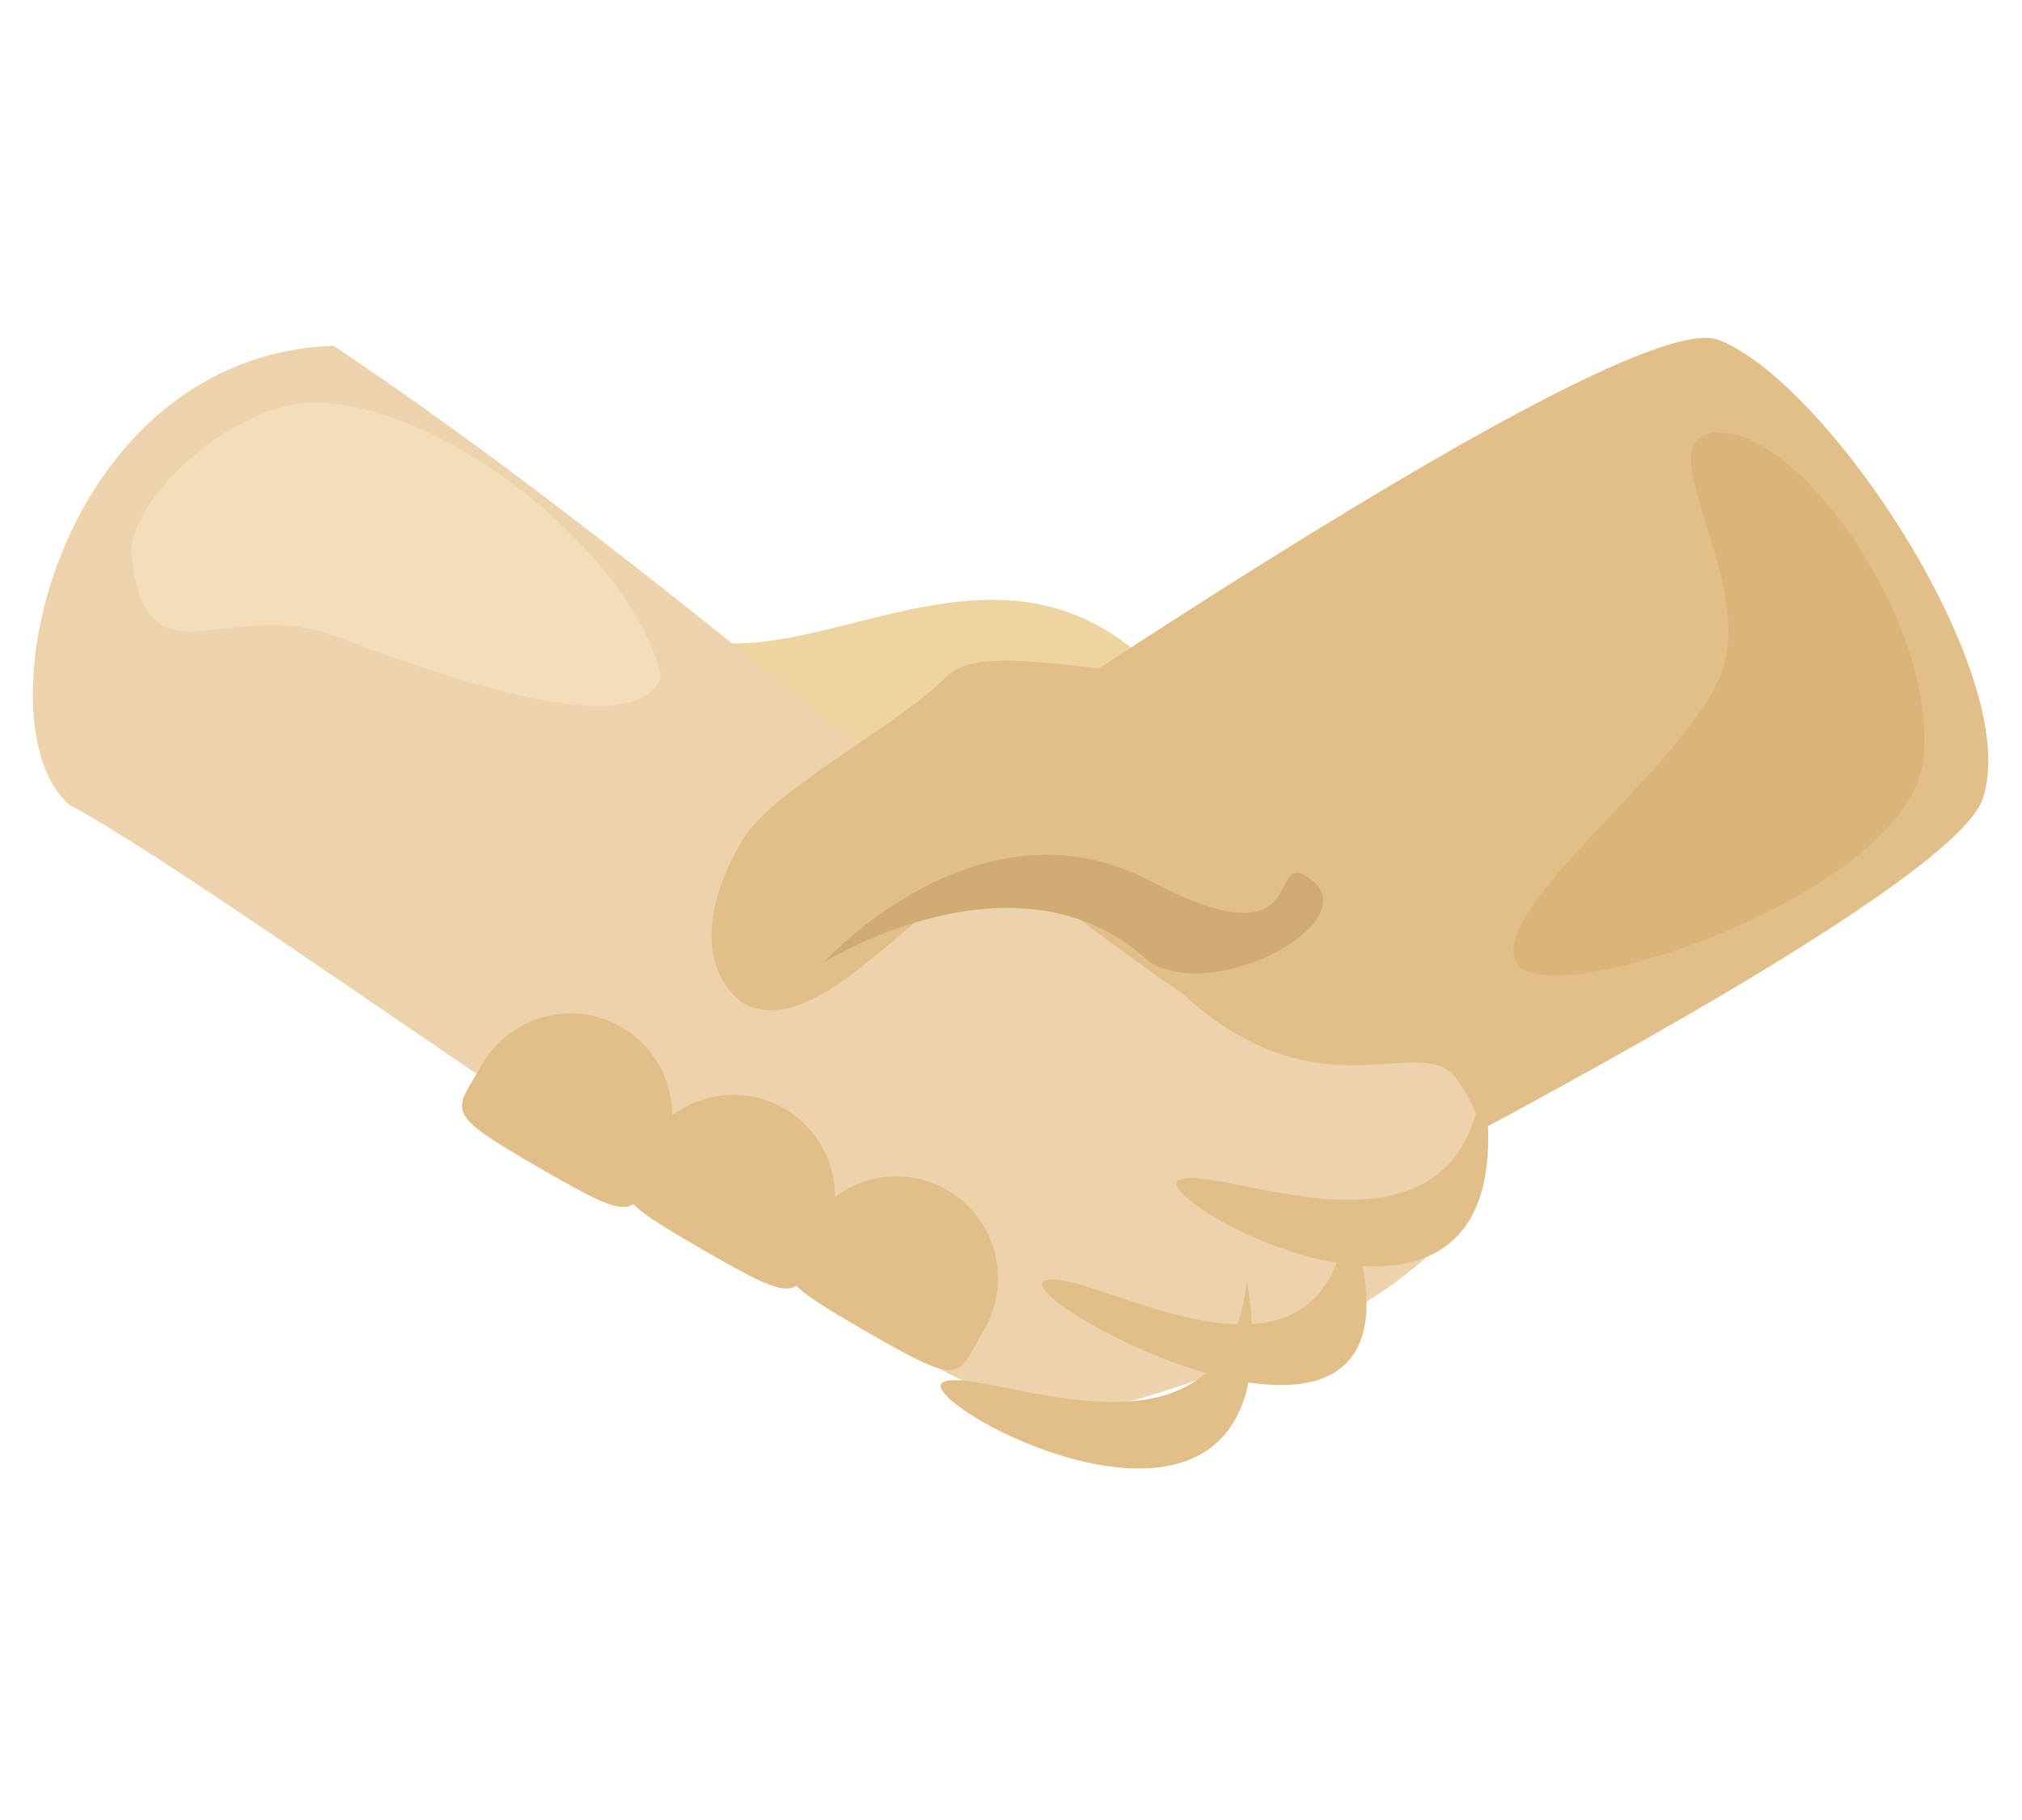 <svg version="1.1" xmlns="http://www.w3.org/2000/svg" xmlns:xlink="http://www.w3.org/1999/xlink" width="60" height="54" viewBox="0 0 60 54">
<defs>
<filter id="Ellipse-23-fx" filterUnits="userSpaceOnUse">
<feFlood flood-color="#D5A475" flood-opacity="1.000"/>
<feComposite operator="out" in2="SourceAlpha"/>
<feOffset dx="-0.574" dy="-0.819"/>
<feGaussianBlur stdDeviation="0.0" result="blur" />
<feComposite operator="in" in="blur" in2="SourceAlpha" result="maskedShadow"/>
<feBlend mode="normal" in="maskedShadow" in2="SourceGraphic" result="innerShadow"/>
</filter>
<filter id="Ellipse-23-copy-fx" filterUnits="userSpaceOnUse">
<feFlood flood-color="#D5A475" flood-opacity="1.000"/>
<feComposite operator="out" in2="SourceAlpha"/>
<feOffset dx="-0.574" dy="-0.819"/>
<feGaussianBlur stdDeviation="0.0" result="blur" />
<feComposite operator="in" in="blur" in2="SourceAlpha" result="maskedShadow"/>
<feBlend mode="normal" in="maskedShadow" in2="SourceGraphic" result="innerShadow"/>
</filter>
<filter id="Ellipse-23-copy--fx" filterUnits="userSpaceOnUse">
<feFlood flood-color="#D5A475" flood-opacity="1.000"/>
<feComposite operator="out" in2="SourceAlpha"/>
<feOffset dx="-0.574" dy="-0.819"/>
<feGaussianBlur stdDeviation="0.0" result="blur" />
<feComposite operator="in" in="blur" in2="SourceAlpha" result="maskedShadow"/>
<feBlend mode="normal" in="maskedShadow" in2="SourceGraphic" result="innerShadow"/>
</filter>
</defs>
<g id="icon-honest">
<g id="6">
<path id="Shape-135" d="M19.253,18.359 C23.326,21.181 29.321,14.561 34.472,20.058 C39.122,24.304 43.736,27.744 34.472,28.550 C25.208,29.356 14.180,14.538 19.253,18.359 z" fill="#EDD4A0" />
<path id="Rectangle-5-copy" d="M50.983,10.081 C54.205,11.290 60.046,20.065 58.837,23.692 C57.629,27.319 29.332,40.974 29.332,40.974 L21.478,27.363 C21.478,27.363 47.761,8.872 50.983,10.081 z" fill="#E2BF88" />
<path id="Rectangle-5" d="M2.042,23.870 C-0.677,21.452 1.739,10.561 9.896,10.259 C19.129,16.418 28.083,24.675 35.103,29.494 C39.179,33.232 42.163,30.540 43.232,32.021 C47.159,37.461 35.076,41.400 31.753,42.005 C28.430,42.609 7.177,26.590 2.042,23.870 z" fill="#ECD3AB" />
<path id="Shape-151" d="M44.000,32.000 C45.667,42.083 33.750,35.500 35.000,35.000 C36.250,34.500 43.333,38.083 44.000,32.000 z" fill="#E2BF88" />
<path id="Shape-151-copy-2" d="M37.000,38.000 C38.667,48.083 26.750,41.500 28.000,41.000 C29.250,40.500 36.333,44.083 37.000,38.000 z" fill="#E2BF88" />
<path id="Shape-151-copy" d="M40.000,36.000 C43.417,45.833 29.750,38.500 31.000,38.000 C32.250,37.500 39.333,42.333 40.000,36.000 z" fill="#E2BF88" />
<path id="Shape-136" d="M28.074,20.087 C26.564,21.598 22.939,23.412 22.032,24.923 C21.126,26.434 20.522,28.550 22.032,29.759 C24.751,31.270 28.678,24.319 30.491,26.132 C32.303,27.945 35.324,27.341 35.324,27.341 L40.158,26.132 C40.158,26.132 40.158,16.460 37.741,18.878 C35.324,21.296 29.585,18.576 28.074,20.087 z" fill="#E2BF88" />
<path id="Shape-139" d="M24.449,28.550 C24.449,28.550 29.041,23.472 34.116,26.132 C39.191,28.792 37.439,24.923 38.949,26.132 C40.460,27.341 36.170,29.759 34.116,28.550 C30.249,24.923 24.449,28.550 24.449,28.550 z" fill="#D0AC73" />
<path id="Shape-140" d="M3.907,16.460 C3.750,14.882 6.961,11.813 9.530,11.944 C13.522,12.146 18.881,16.654 19.616,20.087 C18.810,22.102 13.171,20.087 9.949,18.878 C6.727,17.669 4.310,20.490 3.907,16.460 z" fill="#F3DDBA" />
<path id="Shape-141" d="M51.032,12.833 C53.449,12.833 57.477,18.475 57.074,22.505 C56.671,26.535 45.796,30.162 44.991,28.550 C44.185,26.938 49.824,22.908 51.032,20.087 C52.241,17.266 48.616,12.833 51.032,12.833 z" fill="#DAB479" />
<path id="Ellipse-23" d="M19.012,31.292 C20.457,32.127 20.952,33.975 20.117,35.421 C19.283,36.866 19.525,37.172 16.595,35.480 C13.665,33.787 14.051,33.844 14.885,32.398 C15.719,30.953 17.567,30.457 19.012,31.292 z" fill="#E2BF88" filter="url(#Ellipse-23-fx)" />
<path id="Ellipse-23-copy" d="M23.845,33.710 C25.290,34.545 25.785,36.393 24.951,37.838 C24.117,39.284 24.358,39.590 21.428,37.898 C18.498,36.205 18.884,36.262 19.718,34.816 C20.553,33.370 22.400,32.875 23.845,33.710 z" fill="#E2BF88" filter="url(#Ellipse-23-copy-fx)" />
<path id="Ellipse-23-copy-" d="M28.678,36.128 C30.123,36.962 30.618,38.811 29.784,40.256 C28.950,41.702 29.192,42.008 26.262,40.316 C23.332,38.623 23.718,38.680 24.552,37.234 C25.386,35.788 27.233,35.293 28.678,36.128 z" fill="#E2BF88" filter="url(#Ellipse-23-copy--fx)" />
</g>
</g>
</svg>
